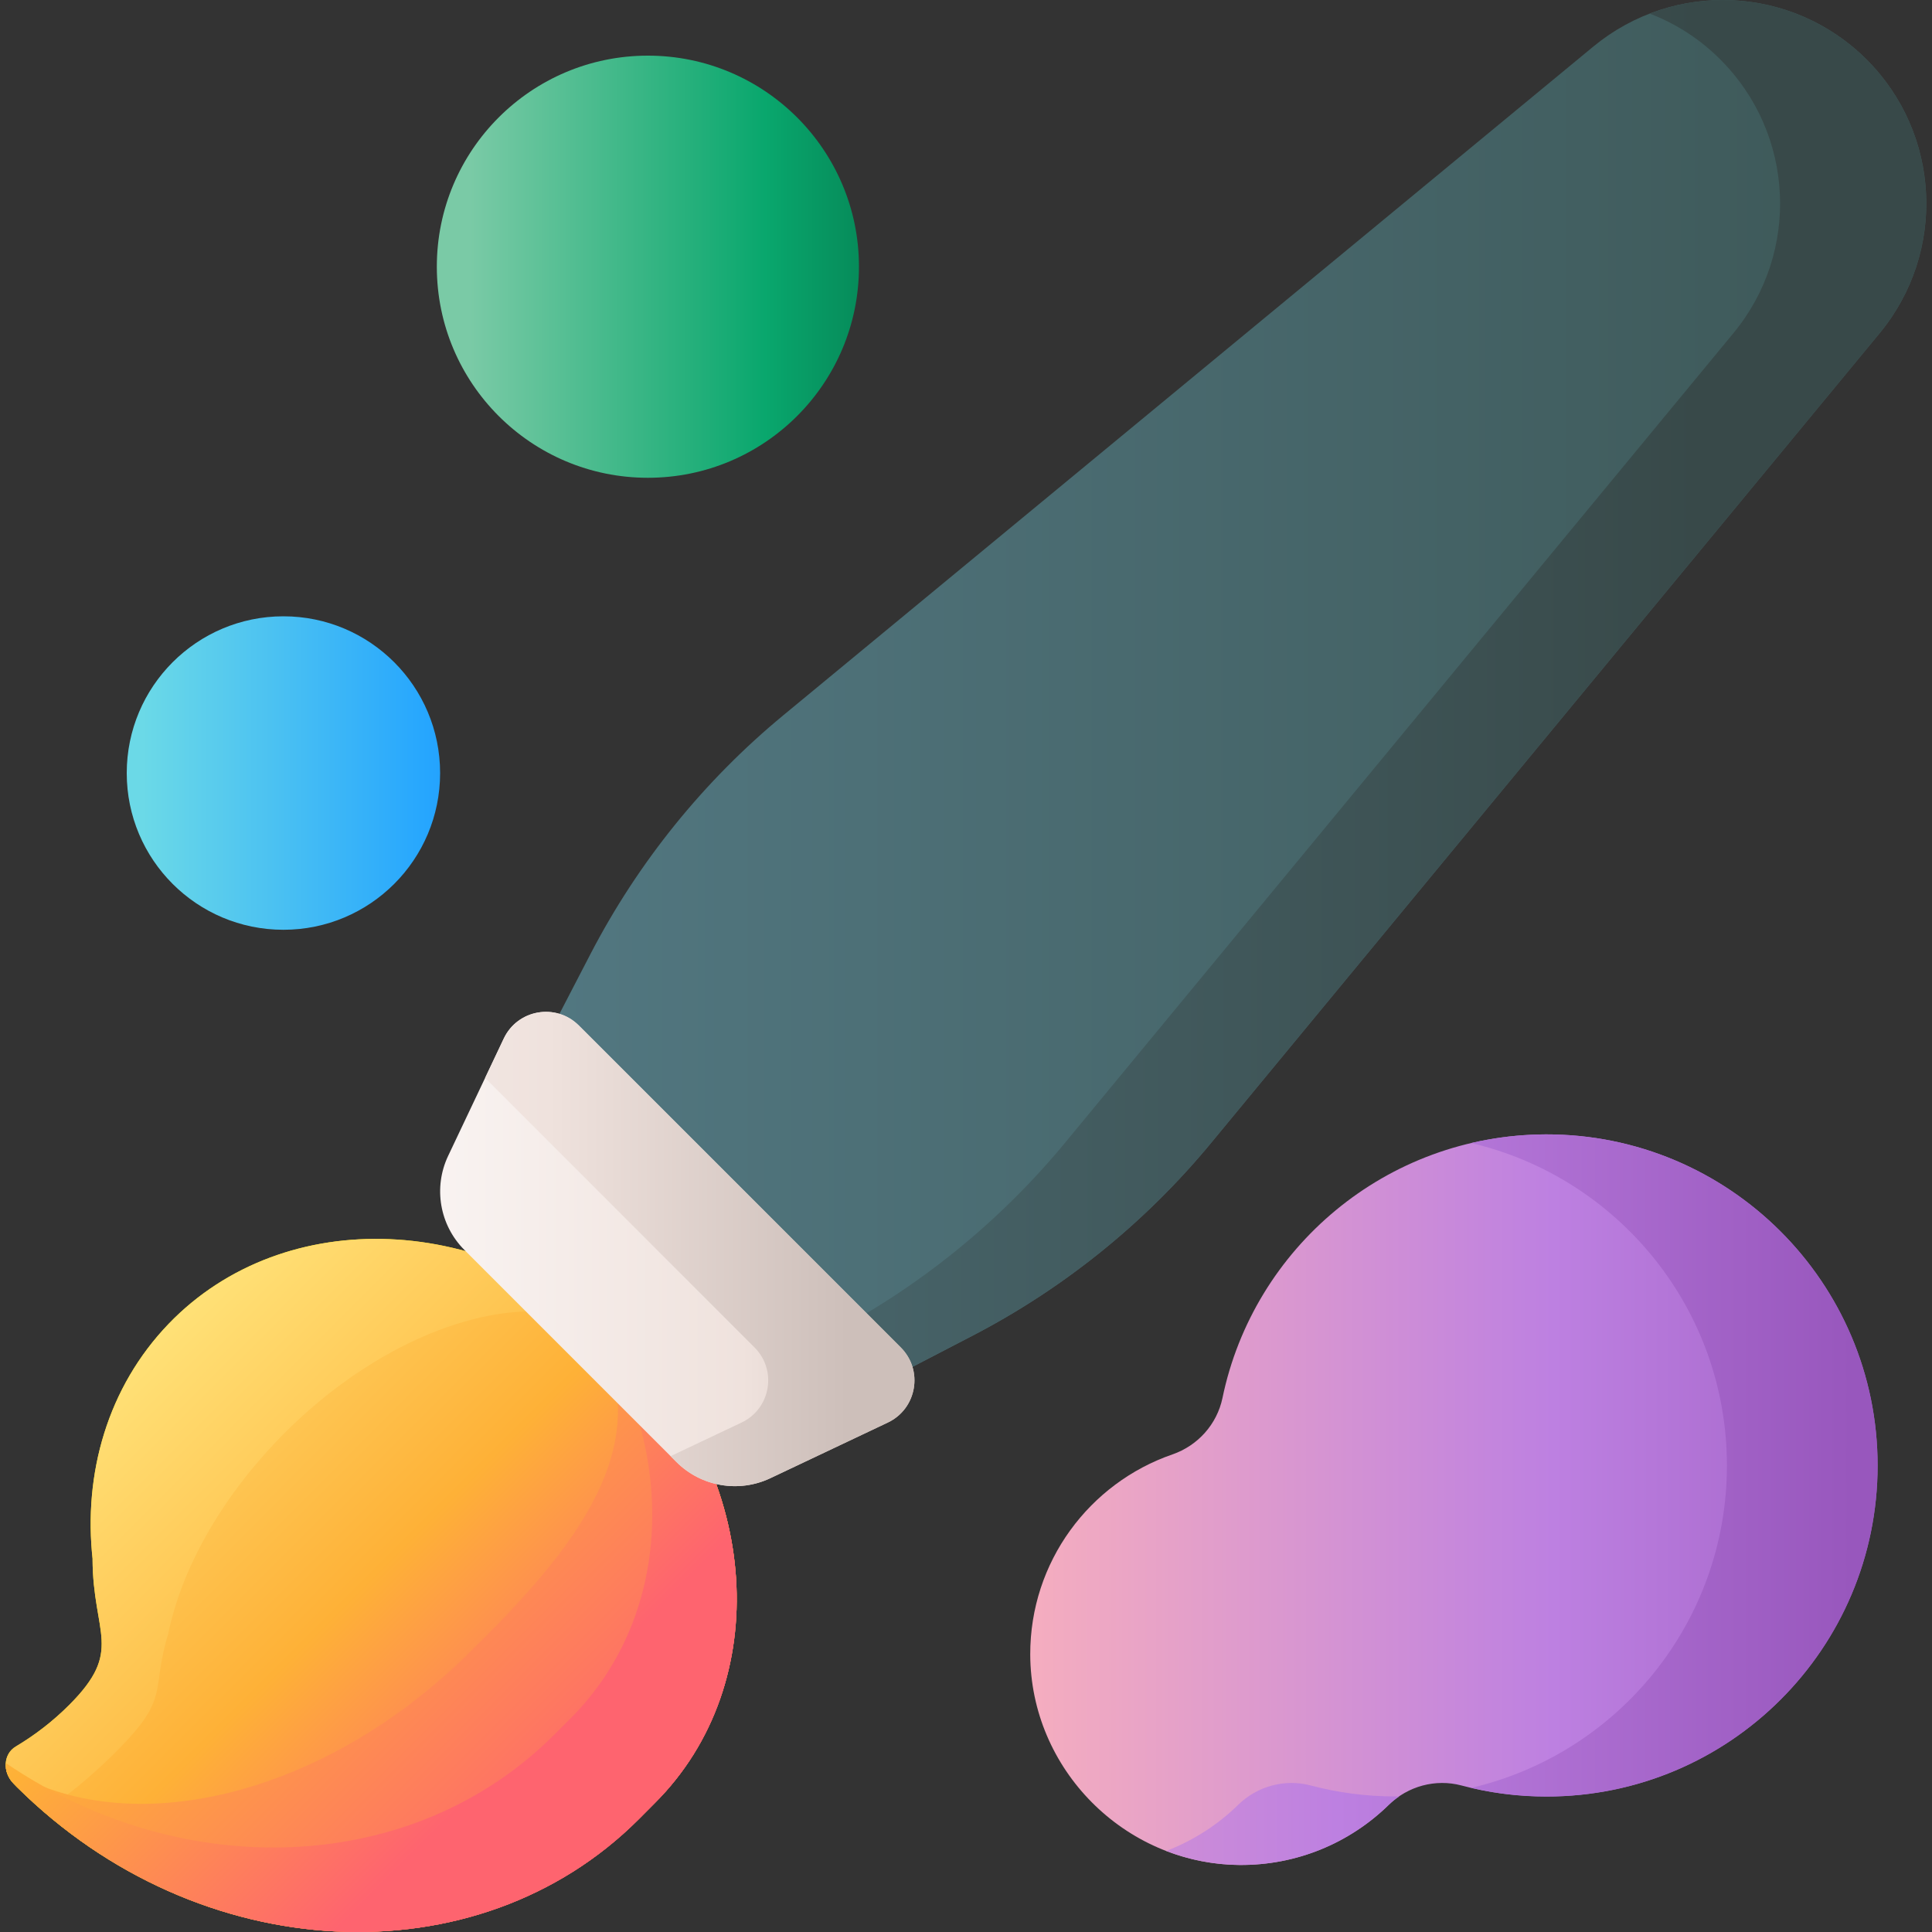 <svg width="20" height="20" viewBox="0 0 20 20" fill="none" xmlns="http://www.w3.org/2000/svg">
<rect x="0" y="0" width="20" height="20" fill="#333333" stroke="none"/>
<path d="M6.781 18.663C8.019 17.425 7.883 15.286 6.47 13.907C5.077 12.547 2.947 12.457 1.746 13.704C1.116 14.359 0.859 15.253 0.96 16.152C0.96 16.146 0.959 16.141 0.958 16.135C0.961 16.924 1.285 17.081 0.716 17.65C0.547 17.819 0.361 17.962 0.163 18.08C0.033 18.157 0.023 18.346 0.143 18.466C0.154 18.478 0.165 18.489 0.176 18.5C2.059 20.369 4.94 20.504 6.61 18.835C6.721 18.723 6.664 18.781 6.781 18.663V18.663Z" fill="url(#paint0_linear_1_413)"/>
<path d="M6.781 18.663C8.019 17.425 7.883 15.286 6.47 13.907C5.077 12.547 2.947 12.457 1.746 13.704C1.116 14.359 0.859 15.253 0.96 16.152C0.96 16.146 0.959 16.141 0.958 16.135C0.961 16.924 1.285 17.081 0.716 17.65C0.547 17.819 0.361 17.962 0.163 18.08C0.033 18.157 0.023 18.346 0.143 18.466C0.154 18.478 0.165 18.489 0.176 18.5C2.059 20.369 4.94 20.504 6.61 18.835C6.721 18.723 6.664 18.781 6.781 18.663V18.663Z" fill="url(#paint1_linear_1_413)"/>
<path d="M5.616 17.498C6.854 16.26 7.249 14.651 6.486 13.923C5.735 13.206 4.123 13.633 2.911 14.87C2.276 15.518 1.87 16.264 1.738 16.93C1.739 16.925 1.739 16.921 1.74 16.917C1.558 17.521 1.77 17.566 1.201 18.135C1.032 18.304 0.857 18.457 0.677 18.594C0.622 18.636 0.581 18.691 0.56 18.744C0.536 18.804 1.066 19.263 1.367 19.338C2.493 19.619 4.127 18.987 5.444 17.67C5.556 17.558 5.498 17.616 5.616 17.498Z" fill="url(#paint2_linear_1_413)"/>
<path d="M6.781 18.663C6.664 18.781 6.721 18.723 6.609 18.835C4.94 20.503 2.059 20.369 0.176 18.5C0.165 18.489 0.154 18.478 0.143 18.466C0.095 18.419 0.069 18.36 0.061 18.303C1.326 19.087 3.366 18.599 4.87 17.095C4.982 16.983 4.924 17.041 5.042 16.924C6.145 15.82 6.87 14.741 6.035 13.54C6.186 13.649 6.331 13.772 6.47 13.907C7.883 15.286 8.019 17.425 6.781 18.663V18.663Z" fill="url(#paint3_linear_1_413)"/>
<path d="M6.47 13.907C6.332 13.772 6.186 13.649 6.035 13.54C7.021 14.895 7.001 16.694 5.907 17.788C5.789 17.906 5.847 17.848 5.735 17.96C4.277 19.418 1.894 19.5 0.06 18.251C0.054 18.325 0.081 18.405 0.143 18.466C0.154 18.478 0.165 18.489 0.176 18.5C2.059 20.369 4.94 20.504 6.61 18.835C6.721 18.723 6.664 18.781 6.781 18.663C8.019 17.425 7.883 15.286 6.47 13.907V13.907Z" fill="url(#paint4_linear_1_413)"/>
<path d="M19.324 0.617C18.556 -0.151 17.331 -0.209 16.494 0.482L8.113 7.401C7.286 8.083 6.606 8.925 6.112 9.877L4.771 12.463L7.478 15.171L10.064 13.829C11.016 13.335 11.858 12.655 12.54 11.828L19.459 3.448C20.15 2.61 20.092 1.385 19.324 0.617V0.617Z" fill="url(#paint5_linear_1_413)"/>
<path d="M19.324 0.617C18.721 0.014 17.836 -0.151 17.078 0.141C17.345 0.243 17.596 0.402 17.81 0.617C18.578 1.385 18.637 2.61 17.945 3.448L11.027 11.828C10.344 12.655 9.502 13.335 8.55 13.829L6.961 14.653L7.479 15.171L10.064 13.829C11.016 13.335 11.858 12.655 12.54 11.828L19.459 3.448C20.15 2.61 20.092 1.385 19.324 0.617V0.617Z" fill="url(#paint6_linear_1_413)"/>
<path d="M5.215 10.751L4.639 11.966C4.484 12.293 4.551 12.683 4.807 12.939L7.002 15.134C7.258 15.39 7.648 15.457 7.975 15.302L9.191 14.726C9.492 14.583 9.561 14.185 9.325 13.949L5.992 10.616C5.756 10.38 5.358 10.449 5.215 10.751Z" fill="url(#paint7_linear_1_413)"/>
<path d="M9.325 13.949L5.992 10.616C5.756 10.38 5.358 10.449 5.215 10.751L5.022 11.159L7.811 13.949C8.047 14.185 7.978 14.583 7.677 14.726L6.942 15.074L7.002 15.134C7.258 15.39 7.648 15.457 7.975 15.302L9.191 14.726C9.492 14.583 9.561 14.185 9.325 13.949V13.949Z" fill="url(#paint8_linear_1_413)"/>
<path d="M6.707 4.946C7.914 4.946 8.892 3.968 8.892 2.761C8.892 1.555 7.914 0.576 6.707 0.576C5.5 0.576 4.522 1.555 4.522 2.761C4.522 3.968 5.5 4.946 6.707 4.946Z" fill="url(#paint9_linear_1_413)"/>
<path d="M2.934 9.625C3.83 9.625 4.556 8.899 4.556 8.003C4.556 7.107 3.83 6.38 2.934 6.38C2.038 6.38 1.312 7.107 1.312 8.003C1.312 8.899 2.038 9.625 2.934 9.625Z" fill="url(#paint10_linear_1_413)"/>
<path d="M16.002 11.743C14.352 11.748 12.977 12.917 12.655 14.472C12.598 14.744 12.4 14.965 12.137 15.056C11.279 15.352 10.663 16.167 10.665 17.127C10.668 18.313 11.639 19.293 12.826 19.306C13.43 19.312 13.978 19.073 14.377 18.683C14.575 18.49 14.861 18.412 15.128 18.483C15.409 18.558 15.705 18.597 16.01 18.597C17.903 18.597 19.437 17.063 19.437 15.171C19.437 13.276 17.896 11.739 16.002 11.743V11.743Z" fill="url(#paint11_linear_1_413)"/>
<path d="M14.45 18.597C14.145 18.597 13.85 18.558 13.568 18.483C13.301 18.412 13.015 18.49 12.818 18.683C12.607 18.89 12.353 19.053 12.073 19.161C12.307 19.252 12.561 19.303 12.826 19.306C13.43 19.312 13.978 19.074 14.377 18.683C14.41 18.651 14.445 18.623 14.483 18.597C14.472 18.597 14.461 18.597 14.45 18.597V18.597Z" fill="url(#paint12_linear_1_413)"/>
<path d="M16.002 11.743C15.736 11.744 15.478 11.775 15.23 11.833C16.746 12.187 17.877 13.547 17.877 15.171C17.877 16.795 16.747 18.155 15.23 18.508C15.481 18.567 15.742 18.598 16.01 18.598C17.903 18.598 19.437 17.063 19.437 15.171C19.437 13.276 17.896 11.739 16.002 11.743Z" fill="url(#paint13_linear_1_413)"/>
<defs>
<linearGradient id="paint0_linear_1_413" x1="1.277" y1="14.156" x2="6.273" y2="19.152" gradientUnits="userSpaceOnUse">
<stop stop-color="#FEE903"/>
<stop offset="0.231" stop-color="#FEE505"/>
<stop offset="0.417" stop-color="#FEDB0B"/>
<stop offset="0.588" stop-color="#FECA15"/>
<stop offset="0.75" stop-color="#FEB223"/>
<stop offset="0.905" stop-color="#FE9435"/>
<stop offset="1" stop-color="#FE7D43"/>
</linearGradient>
<linearGradient id="paint1_linear_1_413" x1="1.277" y1="14.156" x2="6.273" y2="19.152" gradientUnits="userSpaceOnUse">
<stop stop-color="#FFE177"/>
<stop offset="0.573" stop-color="#FEB137"/>
<stop offset="1" stop-color="#FE646F"/>
</linearGradient>
<linearGradient id="paint2_linear_1_413" x1="0.78" y1="13.607" x2="5.828" y2="18.654" gradientUnits="userSpaceOnUse">
<stop stop-color="#FFE177"/>
<stop offset="0.573" stop-color="#FEB137"/>
<stop offset="1" stop-color="#FE646F"/>
</linearGradient>
<linearGradient id="paint3_linear_1_413" x1="-1.434" y1="11.446" x2="6.07" y2="18.949" gradientUnits="userSpaceOnUse">
<stop stop-color="#FFE177"/>
<stop offset="0.573" stop-color="#FEB137"/>
<stop offset="1" stop-color="#FE646F"/>
</linearGradient>
<linearGradient id="paint4_linear_1_413" x1="-0.472" y1="12.407" x2="5.293" y2="18.173" gradientUnits="userSpaceOnUse">
<stop stop-color="#FFE177"/>
<stop offset="0.573" stop-color="#FEB137"/>
<stop offset="1" stop-color="#FE646F"/>
</linearGradient>
<linearGradient id="paint5_linear_1_413" x1="4.852" y1="7.585" x2="19.096" y2="7.585" gradientUnits="userSpaceOnUse">
<stop stop-color="#537983"/>
<stop offset="1" stop-color="#3E5959"/>
</linearGradient>
<linearGradient id="paint6_linear_1_413" x1="1.278" y1="7.585" x2="17.598" y2="7.585" gradientUnits="userSpaceOnUse">
<stop stop-color="#537983"/>
<stop offset="1" stop-color="#384949"/>
</linearGradient>
<linearGradient id="paint7_linear_1_413" x1="4.569" y1="12.93" x2="10.001" y2="12.93" gradientUnits="userSpaceOnUse">
<stop stop-color="#F9F3F1"/>
<stop offset="0.573" stop-color="#EFE2DD"/>
<stop offset="1" stop-color="#CDBFBA"/>
</linearGradient>
<linearGradient id="paint8_linear_1_413" x1="1.533" y1="12.93" x2="8.774" y2="12.93" gradientUnits="userSpaceOnUse">
<stop stop-color="#F9F3F1"/>
<stop offset="0.573" stop-color="#EFE2DD"/>
<stop offset="1" stop-color="#CDBFBA"/>
</linearGradient>
<linearGradient id="paint9_linear_1_413" x1="4.863" y1="2.761" x2="10.195" y2="2.761" gradientUnits="userSpaceOnUse">
<stop stop-color="#7ACAA6"/>
<stop offset="0.573" stop-color="#09A76D"/>
<stop offset="1" stop-color="#026841"/>
</linearGradient>
<linearGradient id="paint10_linear_1_413" x1="1.472" y1="8.003" x2="6.614" y2="8.003" gradientUnits="userSpaceOnUse">
<stop stop-color="#6BD9E7"/>
<stop offset="0.573" stop-color="#26A6FE"/>
<stop offset="1" stop-color="#0172FB"/>
</linearGradient>
<linearGradient id="paint11_linear_1_413" x1="9.89" y1="15.525" x2="20.692" y2="15.525" gradientUnits="userSpaceOnUse">
<stop stop-color="#FDB4BA"/>
<stop offset="0.573" stop-color="#BD80E1"/>
<stop offset="1" stop-color="#9857BD"/>
</linearGradient>
<linearGradient id="paint12_linear_1_413" x1="6.675" y1="18.881" x2="19.18" y2="18.881" gradientUnits="userSpaceOnUse">
<stop stop-color="#FDB4BA"/>
<stop offset="0.573" stop-color="#BD80E1"/>
<stop offset="1" stop-color="#9857BD"/>
</linearGradient>
<linearGradient id="paint13_linear_1_413" x1="6.675" y1="15.171" x2="19.18" y2="15.171" gradientUnits="userSpaceOnUse">
<stop stop-color="#FDB4BA"/>
<stop offset="0.573" stop-color="#BD80E1"/>
<stop offset="1" stop-color="#9857BD"/>
</linearGradient>
</defs>
</svg>
